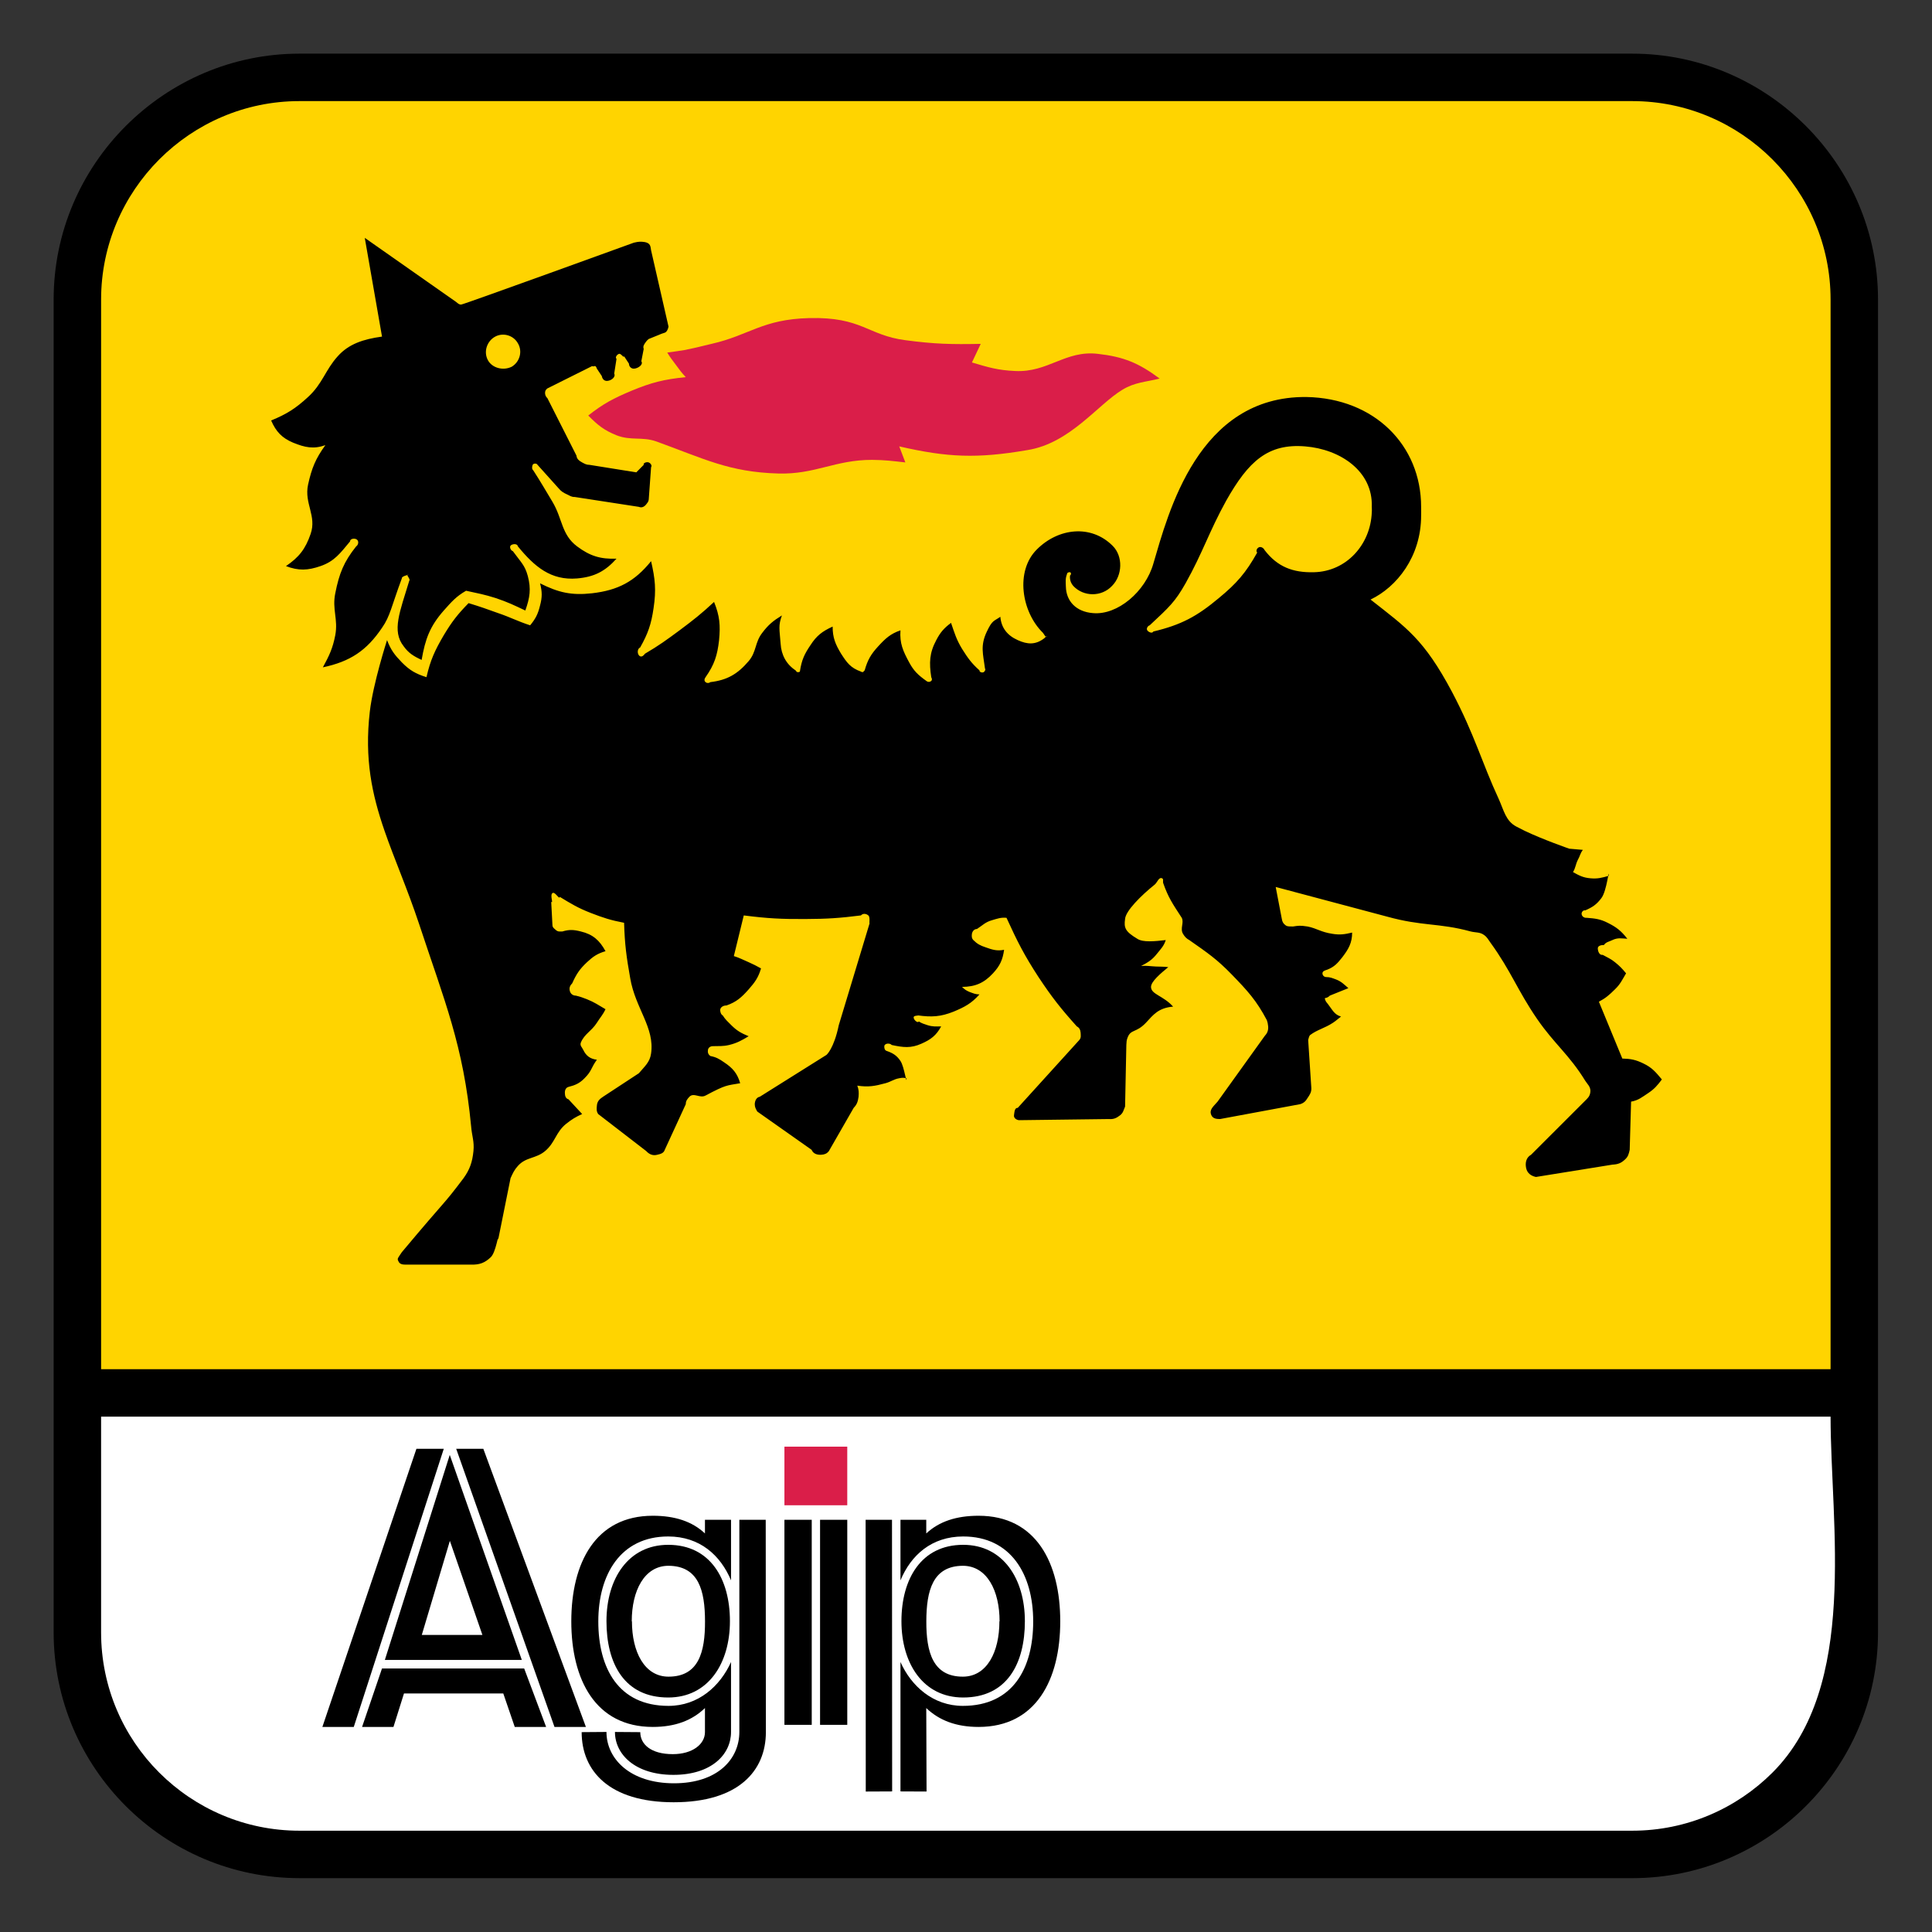 <?xml version="1.0" encoding="UTF-8" standalone="no"?>
<!-- Generator: Adobe Illustrator 13.0.0, SVG Export Plug-In . SVG Version: 6.00 Build 14948)  -->
<svg
   xmlns:dc="http://purl.org/dc/elements/1.1/"
   xmlns:cc="http://web.resource.org/cc/"
   xmlns:rdf="http://www.w3.org/1999/02/22-rdf-syntax-ns#"
   xmlns:svg="http://www.w3.org/2000/svg"
   xmlns="http://www.w3.org/2000/svg"
   xmlns:sodipodi="http://sodipodi.sourceforge.net/DTD/sodipodi-0.dtd"
   xmlns:inkscape="http://www.inkscape.org/namespaces/inkscape"
   version="1.0"
   id="Layer_1"
   x="0px"
   y="0px"
   width="180"
   height="180"
   viewBox="0 0 192.756 192.756"
   enable-background="new 0 0 192.756 192.756"
   xml:space="preserve"
   sodipodi:version="0.32"
   inkscape:version="0.45.1"
   sodipodi:docname="Agip.svg"
   inkscape:output_extension="org.inkscape.output.svg.inkscape"
   sodipodi:docbase="C:\Users\Virgile"><rect x="0" y="0" width="192.756" height="192.756" fill="#333333" stroke="none"/><defs
   id="defs6609" /><sodipodi:namedview
   inkscape:window-height="748"
   inkscape:window-width="1024"
   inkscape:pageshadow="2"
   inkscape:pageopacity="0.0"
   guidetolerance="10.0"
   gridtolerance="10.0"
   objecttolerance="10.0"
   borderopacity="1.0"
   bordercolor="#666666"
   pagecolor="#ffffff"
   id="base"
   height="180px"
   width="180px"
   inkscape:zoom="1.9558406"
   inkscape:cx="96.377998"
   inkscape:cy="96.377998"
   inkscape:window-x="1392"
   inkscape:window-y="-8"
   inkscape:current-layer="Layer_1" />
<g
   id="g6590"
   transform="matrix(1.06,0,0,1.06,-5.799,-5.793)">
	
	<path
   d="M 33.652,182.241 C 27.295,182.24 21.513,179.654 17.321,175.469 C 13.126,171.281 10.521,165.497 10.52,159.109 L 10.52,33.653 C 10.52,27.294 13.122,21.511 17.313,17.319 C 21.509,13.123 27.292,10.516 33.649,10.515 L 159.1,10.515 C 165.461,10.515 171.246,13.123 175.443,17.321 C 179.633,21.513 182.234,27.295 182.235,33.652 L 182.235,159.108 C 182.235,165.498 179.63,171.283 175.433,175.471 C 171.241,179.656 165.46,182.242 159.103,182.242 L 33.652,182.242 L 33.652,182.241 z "
   id="path6594" />
	<path
   d="M 14.986,134.338 L 177.77,134.338 L 177.77,33.651 C 177.77,28.515 175.669,23.845 172.287,20.46 C 168.908,17.08 164.241,14.981 159.101,14.981 L 33.65,14.981 C 28.514,14.982 23.849,17.081 20.471,20.459 C 17.087,23.845 14.987,28.516 14.987,33.654 L 14.987,134.338 L 14.986,134.338 z "
   id="path6596"
   style="fill:#ffd400" />
	<path
   d="M 177.77,138.804 L 14.986,138.804 L 14.986,159.109 C 14.986,164.274 17.083,168.94 20.461,172.311 C 23.844,175.688 28.513,177.776 33.652,177.776 L 159.104,177.776 C 164.243,177.775 168.912,175.688 172.294,172.313 C 180.424,164.198 177.77,148.938 177.77,138.804 L 177.77,138.804 z "
   id="path6598"
   style="fill:#ffffff" />
	<polygon
   clip-rule="evenodd"
   points="79.303,147.145 79.303,141.628 85.217,141.628 85.217,147.145 79.303,147.145 "
   id="polygon6600"
   style="fill:#da1e49;fill-rule:evenodd" />
	<path
   clip-rule="evenodd"
   d="M 60.839,44.574 C 62.272,43.446 63.22,42.955 64.905,42.246 C 66.796,41.463 67.964,41.17 70.016,40.962 C 69.621,40.543 69.431,40.278 69.089,39.812 C 68.761,39.364 68.556,39.121 68.274,38.648 C 69.918,38.411 69.544,38.535 72.442,37.83 C 75.99,37.026 77.217,35.516 81.623,35.404 C 86.621,35.28 87.094,37.012 90.684,37.485 C 93.435,37.851 95.016,37.887 97.78,37.831 L 96.952,39.581 C 98.508,40.046 99.406,40.314 101.019,40.385 C 104.122,40.544 105.737,38.413 108.805,38.77 C 111.232,39.045 112.651,39.63 114.618,41.097 C 113.243,41.436 112.298,41.439 111.127,42.141 C 108.806,43.53 106.192,47.184 102.19,47.826 C 97.428,48.644 94.648,48.524 90.11,47.48 L 90.684,48.989 C 89.475,48.856 88.78,48.76 87.552,48.749 C 84.078,48.742 82.202,50.132 78.728,50.033 C 74.087,49.903 71.749,48.643 67.223,47.007 C 65.897,46.549 64.874,46.965 63.499,46.436 C 62.334,45.964 61.728,45.484 60.839,44.574 L 60.839,44.574 z "
   id="path6602"
   style="fill:#da1e49;fill-rule:evenodd" />
	<path
   clip-rule="evenodd"
   d="M 92.659,158.07 C 92.666,155.185 93.259,152.851 96.108,152.841 C 98.372,152.852 99.554,155.186 99.554,158.07 L 99.537,158.07 C 99.537,160.942 98.372,163.277 96.094,163.277 C 93.259,163.277 92.652,160.942 92.659,158.07 L 92.659,158.07 z M 50.875,159.348 L 47.814,150.495 L 45.172,159.348 L 50.875,159.348 L 50.875,159.348 z M 41.695,161.7 L 47.803,142.404 L 54.585,161.7 L 41.695,161.7 L 41.695,161.7 z M 39.55,168.01 L 41.426,162.505 L 54.807,162.505 L 56.873,168.01 L 53.921,168.01 L 52.841,164.857 L 43.495,164.857 L 42.504,168.01 L 39.55,168.01 L 39.55,168.01 z M 48.41,141.832 L 50.964,141.832 L 60.617,168.01 L 57.661,168.01 L 48.41,141.832 L 48.41,141.832 z M 35.813,168.01 L 38.769,168.01 L 47.24,141.832 L 44.665,141.832 L 35.813,168.01 L 35.813,168.01 z M 74.277,168.482 L 74.277,161.898 C 73.254,164.166 71.201,166.027 68.394,166.027 C 63.665,166.027 61.785,162.468 61.785,158.078 C 61.785,153.67 63.872,150.082 68.366,150.082 C 71.35,150.086 73.286,151.856 74.278,154.212 L 74.278,148.514 L 71.823,148.514 L 71.823,149.797 C 70.624,148.668 69.001,148.132 66.913,148.132 C 61.507,148.132 59.243,152.583 59.243,158.07 C 59.243,163.545 61.507,168.009 66.913,168.009 C 69.044,168.009 70.624,167.389 71.823,166.232 L 71.823,168.5 C 71.823,169.633 70.652,170.57 68.797,170.57 C 66.723,170.57 65.736,169.632 65.736,168.5 L 63.352,168.482 C 63.352,170.605 65.274,172.52 68.853,172.52 C 72.429,172.521 74.277,170.605 74.277,168.482 L 74.277,168.482 z M 75.06,168.482 L 75.06,148.513 L 77.543,148.513 L 77.557,168.499 C 77.557,172.135 74.986,175.099 68.881,175.099 C 62.793,175.099 60.218,172.135 60.218,168.499 L 62.553,168.481 C 62.553,171.02 64.789,173.313 68.908,173.313 C 73.035,173.314 75.06,171.021 75.06,168.482 L 75.06,168.482 z M 71.829,158.07 C 71.836,160.942 71.247,163.277 68.394,163.277 C 66.129,163.277 64.951,160.942 64.951,158.07 L 64.933,158.07 C 64.933,155.185 66.115,152.851 68.379,152.841 C 71.248,152.852 71.822,155.186 71.829,158.07 L 71.829,158.07 z M 62.553,158.054 C 62.553,162.029 64.224,165.239 68.365,165.239 C 72.133,165.239 74.174,162.029 74.174,158.054 C 74.174,154.082 72.326,150.868 68.365,150.868 C 64.592,150.868 62.553,154.082 62.553,158.054 L 62.553,158.054 z M 82.657,167.813 L 82.657,148.514 L 85.218,148.514 L 85.218,167.813 L 82.657,167.813 L 82.657,167.813 z M 79.303,167.813 L 79.303,148.514 L 81.874,148.514 L 81.874,167.813 L 79.303,167.813 L 79.303,167.813 z M 89.442,174.079 L 89.428,148.514 L 86.945,148.514 L 86.959,174.09 L 89.442,174.079 L 89.442,174.079 z M 90.226,174.079 L 90.226,161.898 C 91.235,164.166 93.301,166.027 96.094,166.027 C 100.824,166.027 102.718,162.468 102.718,158.078 C 102.718,153.67 100.634,150.082 96.126,150.082 C 93.139,150.086 91.206,151.856 90.226,154.212 L 90.226,148.514 L 92.653,148.514 L 92.653,149.797 C 93.866,148.668 95.488,148.132 97.576,148.132 C 103.001,148.132 105.264,152.583 105.264,158.07 C 105.264,163.545 103,168.009 97.576,168.009 C 95.46,168.009 93.866,167.389 92.653,166.232 L 92.681,174.089 L 90.226,174.079 L 90.226,174.079 z M 101.935,158.054 C 101.935,154.082 99.896,150.868 96.126,150.868 C 92.18,150.868 90.317,154.082 90.317,158.054 C 90.317,162.029 92.355,165.239 96.126,165.239 C 100.268,165.238 101.935,162.028 101.935,158.054 L 101.935,158.054 z "
   id="path6604"
   style="fill-rule:evenodd" />
	<path
   clip-rule="evenodd"
   d="M 65.128,28.308 C 65.601,28.195 65.777,28.195 66.175,28.252 C 66.694,28.365 66.694,28.636 66.75,29.014 L 68.394,36.209 C 68.365,36.354 68.334,36.442 68.274,36.555 C 68.097,36.851 68.038,36.735 67.519,36.971 L 66.532,37.37 C 66.429,37.458 66.369,37.504 66.295,37.606 C 66.129,37.832 65.953,38.04 66.059,38.305 L 65.833,39.469 C 66.059,39.779 65.509,40.16 65.128,40.164 C 64.874,40.17 64.67,39.956 64.67,39.694 L 64.212,38.996 C 64.184,39.204 63.93,38.714 63.739,38.771 C 63.541,38.82 63.337,39.123 63.499,39.236 L 63.281,40.626 C 63.457,40.965 62.97,41.317 62.586,41.317 C 62.321,41.317 62.159,41.116 62.113,40.859 L 61.651,40.165 C 61.609,40.041 61.535,39.875 61.418,39.928 C 61.34,39.974 61.27,39.935 61.192,39.928 L 56.996,42.023 C 56.833,42.143 56.763,42.277 56.773,42.485 C 56.791,42.693 56.861,42.813 56.996,42.947 L 59.732,48.354 C 59.76,48.674 59.983,48.833 60.265,48.992 C 60.515,49.123 60.663,49.218 60.956,49.218 L 65.361,49.923 L 66.059,49.218 C 65.985,49.041 66.341,48.914 66.532,48.992 C 66.708,49.063 66.869,49.289 66.75,49.451 L 66.532,52.48 C 66.514,52.671 66.411,52.787 66.295,52.935 C 66.116,53.168 65.868,53.288 65.601,53.171 L 59.57,52.243 C 59.274,52.25 59.126,52.134 58.858,52.007 C 58.505,51.848 58.297,51.724 58.047,51.425 L 56.065,49.217 C 55.995,49.062 55.685,49.058 55.607,49.217 C 55.533,49.414 55.522,49.619 55.667,49.742 C 56.404,50.881 56.774,51.544 57.47,52.697 C 58.432,54.309 58.299,55.773 59.79,56.894 C 61.003,57.801 61.991,58.105 63.5,58.048 C 62.421,59.247 61.401,59.769 59.79,59.91 C 57.321,60.115 55.784,58.803 54.217,56.894 C 54.175,56.637 53.791,56.637 53.582,56.771 C 53.374,56.898 53.526,57.279 53.744,57.343 C 54.514,58.401 54.869,58.655 55.148,59.677 C 55.476,60.905 55.342,61.73 54.915,62.929 C 53.846,62.421 53.243,62.132 52.132,61.758 C 51.07,61.42 50.435,61.307 49.338,61.067 C 48.394,61.613 47.977,62.104 47.24,62.929 C 45.925,64.424 45.498,65.613 45.156,67.577 C 44.402,67.231 43.925,66.935 43.47,66.3 C 42.318,64.847 43.115,63.041 43.989,60.135 C 44.151,59.974 43.65,59.571 43.883,59.557 C 44.152,59.543 43.263,59.645 43.291,59.91 C 42.318,62.52 42.201,63.455 41.429,64.552 C 39.983,66.699 38.431,67.734 35.86,68.277 C 36.466,67.163 36.788,66.492 37.028,65.251 C 37.309,63.741 36.717,62.811 37.028,61.305 C 37.394,59.457 37.825,58.353 38.991,56.895 C 39.213,56.751 39.26,56.398 39.065,56.254 C 38.861,56.095 38.417,56.159 38.417,56.427 C 37.5,57.524 36.967,58.289 35.638,58.748 C 34.438,59.164 33.568,59.199 32.386,58.748 C 33.614,57.915 34.22,57.14 34.707,55.722 C 35.3,54.015 34.086,52.851 34.467,51.081 C 34.809,49.533 35.166,48.647 36.096,47.364 C 34.989,47.759 34.174,47.583 33.076,47.138 C 32.015,46.694 31.454,46.104 30.992,45.043 C 32.47,44.43 33.284,43.921 34.466,42.832 C 35.827,41.587 36.095,40.282 37.259,38.998 C 38.296,37.834 39.672,37.39 41.427,37.146 L 39.804,27.853 L 48.41,33.891 C 48.573,34.017 48.671,34.141 48.883,34.131 C 49.161,34.103 65.128,28.308 65.128,28.308 L 65.128,28.308 z M 148.965,83.658 C 150.694,84.486 153.171,85.346 153.171,85.346 C 153.675,85.392 153.971,85.416 154.457,85.458 C 154.203,85.776 154.192,86.033 153.985,86.39 C 153.766,86.824 153.777,87.137 153.526,87.55 C 154.119,87.878 154.486,88.076 155.166,88.132 C 155.833,88.192 156.228,88.094 156.898,87.896 C 156.912,87.039 156.722,89.307 156.2,89.995 C 155.756,90.588 155.375,90.852 154.676,91.152 C 154.5,91.102 154.31,91.314 154.338,91.505 C 154.366,91.724 154.578,91.875 154.81,91.851 C 155.594,91.911 156.087,91.964 156.78,92.317 C 157.622,92.733 158.066,93.085 158.641,93.826 C 158.094,93.791 157.739,93.706 157.237,93.946 C 156.913,94.109 156.645,94.115 156.437,94.412 C 156.172,94.405 155.833,94.49 155.862,94.757 C 155.876,95.043 156.024,95.388 156.321,95.339 C 156.78,95.597 157.076,95.703 157.47,96.027 C 157.931,96.394 158.154,96.633 158.521,97.078 C 158.154,97.691 157.992,98.087 157.47,98.588 C 156.941,99.112 156.616,99.4 155.963,99.751 L 158.168,105.099 C 158.965,105.12 159.438,105.211 160.149,105.561 C 160.961,105.945 161.314,106.375 161.891,107.067 C 161.464,107.63 161.197,107.956 160.608,108.347 C 160.015,108.738 159.691,109.028 158.993,109.155 L 158.862,113.69 C 158.774,114.079 158.717,114.342 158.404,114.614 C 158.048,114.95 157.738,115.059 157.236,115.084 L 150.039,116.244 C 149.58,116.149 149.224,115.895 149.118,115.422 C 149.005,114.911 149.118,114.41 149.58,114.153 L 154.809,108.929 C 155.05,108.693 155.165,108.456 155.165,108.111 C 155.138,107.706 154.9,107.533 154.675,107.186 C 153.17,104.735 151.779,103.738 150.154,101.381 C 148.291,98.669 147.684,96.839 145.749,94.179 C 145.53,93.882 145.452,93.681 145.159,93.473 C 144.758,93.177 144.39,93.261 143.889,93.135 C 140.87,92.313 139.364,92.669 135.993,91.731 L 125.543,88.949 L 126.121,91.965 C 126.164,92.229 126.252,92.395 126.475,92.557 C 126.679,92.705 126.87,92.648 127.165,92.67 C 127.702,92.592 127.804,92.557 128.545,92.67 C 129.43,92.846 129.769,93.191 130.876,93.358 C 131.574,93.474 132.032,93.411 132.738,93.241 C 132.738,94.215 132.399,94.797 131.809,95.569 C 131.366,96.126 131.073,96.465 130.403,96.73 C 130.198,96.8 129.944,96.857 129.944,97.079 C 129.944,97.272 130.106,97.434 130.304,97.429 C 130.67,97.429 130.875,97.527 131.232,97.658 C 131.736,97.855 131.972,98.117 132.384,98.472 L 130.642,99.174 C 130.304,99.516 130.106,99.302 130.184,99.516 C 130.24,99.725 130.332,99.816 130.466,99.979 C 130.875,100.503 131.055,100.965 131.69,101.146 C 131.393,101.372 131.249,101.52 130.938,101.728 C 130.141,102.253 129.471,102.37 128.78,102.888 C 128.675,102.997 128.661,103.153 128.6,103.35 L 128.897,107.875 C 128.914,108.266 128.762,108.485 128.544,108.81 C 128.364,109.113 128.188,109.283 127.849,109.392 L 120.309,110.792 C 119.956,110.792 119.646,110.753 119.494,110.442 C 119.259,109.941 119.613,109.676 120.072,109.155 L 124.492,102.997 C 124.746,102.722 124.862,102.461 124.834,102.073 C 124.815,101.84 124.773,101.664 124.711,101.487 C 123.737,99.639 122.884,98.708 121.417,97.198 C 120.013,95.749 119.142,95.16 117.41,93.947 C 117.174,93.827 116.983,93.644 116.817,93.358 C 116.521,92.85 116.937,92.318 116.701,91.852 C 115.829,90.512 115.442,89.961 114.959,88.597 C 114.898,88.421 115.015,88.213 114.854,88.135 C 114.533,87.998 114.426,88.488 114.16,88.721 C 112.857,89.765 111.408,91.218 111.366,91.966 C 111.249,92.787 111.366,93.137 112.519,93.827 C 113.051,94.181 114.16,94.064 115.196,93.947 C 115.015,94.508 114.752,94.758 114.381,95.217 C 113.926,95.802 113.539,96.039 112.875,96.384 C 113.407,96.339 113.718,96.413 114.265,96.437 C 114.723,96.458 114.96,96.437 115.432,96.494 C 114.723,97.079 113.807,97.845 113.807,98.356 C 113.807,99.062 114.96,99.174 115.887,100.211 C 114.498,100.331 114.026,100.977 113.33,101.728 C 112.402,102.708 111.912,102.313 111.605,103.118 C 111.5,103.379 111.5,103.548 111.485,103.823 L 111.366,109.621 C 111.218,109.964 111.189,110.214 110.892,110.443 C 110.554,110.705 110.286,110.827 109.842,110.793 L 101.489,110.898 C 101.211,110.933 100.869,110.721 100.91,110.443 C 100.957,110.143 100.957,109.727 101.266,109.738 L 107.062,103.35 C 107.241,103.138 107.195,102.934 107.181,102.652 C 107.153,102.387 107.062,102.194 106.826,102.074 C 105.305,100.378 104.487,99.344 103.218,97.429 C 101.873,95.366 101.239,94.11 100.206,91.852 C 99.669,91.802 99.345,91.93 98.816,92.085 C 98.209,92.261 97.955,92.558 97.426,92.903 C 97.172,92.903 96.996,93.111 96.95,93.358 C 96.922,93.591 96.922,93.771 97.084,93.947 C 97.455,94.314 97.736,94.463 98.237,94.628 C 98.886,94.864 99.316,94.991 99.979,94.864 C 99.848,95.812 99.584,96.373 98.931,97.079 C 98.088,97.989 97.264,98.345 96.022,98.355 C 96.259,98.595 96.42,98.701 96.714,98.825 C 97.073,98.955 97.278,99.061 97.663,99.061 C 96.904,99.914 96.27,100.246 95.225,100.683 C 93.998,101.173 93.155,101.212 91.854,101.036 C 91.987,101.064 91.585,101.04 91.497,101.145 C 91.335,101.338 91.839,101.833 91.953,101.607 C 92.249,101.805 92.46,101.843 92.785,101.96 C 93.258,102.108 93.554,102.08 94.055,102.073 C 93.596,102.927 93.078,103.314 92.193,103.702 C 91.206,104.146 90.479,104.055 89.4,103.822 C 89.223,103.618 88.733,103.656 88.705,103.931 C 88.687,104.139 88.751,104.336 88.941,104.386 C 89.53,104.591 89.886,104.82 90.225,105.327 C 90.599,105.881 90.789,107.63 90.803,106.953 C 90.535,106.896 90.373,106.896 90.109,106.953 C 89.59,107.041 89.339,107.278 88.821,107.419 C 87.816,107.693 87.198,107.804 86.162,107.648 C 86.31,108.032 86.31,108.29 86.282,108.692 C 86.219,109.136 86.131,109.421 85.824,109.736 L 83.489,113.805 C 83.309,114.041 83.087,114.133 82.791,114.152 C 82.374,114.179 82.021,114.063 81.86,113.689 L 76.746,110.085 C 76.612,109.846 76.51,109.673 76.51,109.391 C 76.524,109.056 76.672,108.752 76.986,108.693 L 83.265,104.754 C 83.265,104.754 83.963,104.168 84.418,101.96 L 87.335,92.318 C 87.23,92.579 87.42,91.789 87.201,91.627 C 86.993,91.45 86.693,91.415 86.503,91.627 C 84.492,91.88 83.328,91.958 81.269,91.966 C 79.012,91.98 77.724,91.913 75.477,91.627 L 74.542,95.454 C 75.103,95.627 75.399,95.803 75.935,96.029 C 76.408,96.241 76.655,96.367 77.1,96.614 C 76.853,97.468 76.525,97.919 75.935,98.59 C 75.265,99.344 74.792,99.772 73.848,100.103 C 73.551,100.095 73.241,100.276 73.255,100.565 C 73.287,100.769 73.318,100.939 73.495,101.038 C 73.749,101.44 73.968,101.62 74.307,101.962 C 74.839,102.491 75.238,102.71 75.936,102.999 C 75.256,103.404 74.839,103.642 74.088,103.824 C 73.509,103.958 73.153,103.916 72.578,103.933 C 72.338,103.933 72.148,104.056 72.105,104.279 C 72.063,104.529 72.134,104.723 72.338,104.861 C 72.874,104.966 73.171,105.135 73.615,105.446 C 74.426,105.982 74.87,106.483 75.138,107.422 C 73.847,107.651 73.847,107.535 71.883,108.578 C 71.351,108.875 70.776,108.267 70.36,108.695 C 70.152,108.921 70.018,109.087 70.018,109.393 L 68.039,113.692 C 67.937,114.006 67.655,114.081 67.33,114.155 C 66.932,114.26 66.589,114.127 66.296,113.808 L 61.772,110.32 C 61.595,110.052 61.624,109.827 61.652,109.517 C 61.687,109.114 61.906,108.91 62.23,108.695 L 65.602,106.483 C 66.145,105.837 66.639,105.446 66.751,104.629 C 67.111,102.191 65.273,100.379 64.79,97.547 C 64.431,95.518 64.272,94.365 64.212,92.32 C 62.956,92.08 62.258,91.854 61.062,91.389 C 59.877,90.927 59.26,90.549 58.163,89.883 C 58.106,90.176 57.719,89.351 57.469,89.527 C 57.208,89.724 57.589,90.55 57.352,90.345 L 57.469,92.56 C 57.483,92.778 57.645,92.87 57.807,93.015 C 57.988,93.174 58.163,93.139 58.4,93.139 C 59.052,92.941 59.48,92.969 60.146,93.139 C 61.271,93.407 61.906,93.971 62.463,94.993 C 61.698,95.219 61.299,95.491 60.721,96.03 C 60.03,96.679 59.72,97.145 59.331,98.012 C 59.127,98.22 59.034,98.429 59.098,98.707 C 59.155,98.989 59.377,99.176 59.669,99.176 C 60.085,99.275 60.322,99.363 60.72,99.518 C 61.432,99.804 61.799,100.069 62.462,100.454 C 62.215,100.989 61.962,101.229 61.651,101.73 C 61.151,102.516 60.484,102.774 60.145,103.585 C 60.028,103.881 60.247,104.023 60.367,104.279 C 60.635,104.85 61.034,105.135 61.651,105.21 C 61.062,106.025 61.192,106.251 60.484,106.956 C 60.029,107.422 59.627,107.605 58.978,107.768 C 58.724,107.838 58.625,108.085 58.639,108.35 C 58.639,108.614 58.723,108.875 58.978,108.932 L 60.265,110.321 C 59.627,110.607 59.288,110.826 58.752,111.246 C 57.764,112.05 57.736,113.002 56.773,113.809 C 55.902,114.539 54.971,114.353 54.216,115.206 C 53.864,115.594 53.743,115.887 53.525,116.359 L 52.354,122.178 C 52.369,121.487 52.164,123.322 51.66,123.8 C 51.098,124.337 50.581,124.52 49.815,124.492 L 43.989,124.492 C 43.47,124.492 43.114,124.548 42.952,124.139 C 42.836,123.912 42.952,123.849 43.29,123.327 C 47.712,118.043 47.078,119.042 49.103,116.357 C 49.682,115.552 49.928,114.862 50.034,113.806 C 50.125,112.893 49.886,112.392 49.815,111.482 C 49.088,103.85 47.314,99.695 44.919,92.437 C 43.796,89.069 42.587,86.336 41.663,83.661 C 40.482,80.239 39.764,76.908 40.278,72.451 C 40.588,69.774 41.901,65.715 41.901,65.715 C 42.26,66.649 42.613,67.108 43.29,67.806 C 44.031,68.56 44.609,68.889 45.611,69.202 C 45.985,67.58 46.397,66.691 47.24,65.252 C 48.009,63.972 48.538,63.292 49.575,62.233 C 50.668,62.565 51.275,62.783 52.354,63.171 C 53.554,63.58 54.174,63.933 55.37,64.321 C 55.889,63.693 56.111,63.249 56.301,62.459 C 56.509,61.683 56.509,61.161 56.301,60.37 C 58.047,61.245 59.26,61.52 61.193,61.306 C 63.634,61.023 65.199,60.209 66.752,58.284 C 67.14,59.962 67.243,60.996 66.988,62.696 C 66.769,64.209 66.47,65.088 65.718,66.417 C 65.426,66.523 65.426,67.095 65.718,67.235 C 65.898,67.313 66.06,67.157 66.176,66.995 C 67.506,66.212 68.201,65.704 69.432,64.794 C 70.744,63.814 71.484,63.235 72.68,62.121 C 73.212,63.433 73.286,64.308 73.152,65.715 C 72.99,67.157 72.711,68.018 71.882,69.203 C 71.766,69.351 71.73,69.556 71.882,69.668 C 72.016,69.784 72.193,69.774 72.337,69.668 C 73.924,69.478 74.898,68.907 75.934,67.693 C 76.689,66.811 76.509,65.933 77.218,65.027 C 77.797,64.258 78.255,63.891 79.066,63.391 C 78.713,64.364 78.84,64.671 78.946,66.064 C 79.009,67.108 79.482,67.99 80.35,68.561 C 80.35,68.561 80.47,68.759 80.572,68.73 C 80.66,68.723 80.766,68.73 80.766,68.624 C 80.928,67.581 81.179,67.037 81.757,66.184 C 82.331,65.295 82.864,64.886 83.841,64.441 C 83.841,65.478 84.095,66.098 84.638,66.995 C 85.174,67.827 85.523,68.328 86.5,68.674 C 86.5,68.73 86.824,68.726 86.736,68.73 C 86.648,68.751 86.856,68.561 86.856,68.561 C 87.134,67.581 87.444,67.044 88.126,66.304 C 88.807,65.56 89.279,65.119 90.225,64.795 C 90.137,66.008 90.465,66.742 91.043,67.807 C 91.48,68.625 91.897,69.006 92.651,69.549 C 92.798,69.676 93.004,69.676 93.123,69.549 C 93.229,69.461 93.183,69.324 93.123,69.204 C 92.918,67.839 92.947,66.929 93.595,65.716 C 93.98,64.979 94.319,64.591 94.985,64.09 C 95.323,65.077 95.486,65.652 96.022,66.538 C 96.565,67.398 96.903,67.885 97.663,68.562 C 97.631,68.753 98.019,68.837 98.118,68.675 C 98.195,68.583 98.252,68.478 98.181,68.389 C 98,66.996 97.722,66.241 98.357,64.908 C 98.872,63.808 99.035,63.938 99.627,63.518 C 99.715,64.572 100.294,65.282 101.267,65.716 C 102.157,66.122 102.936,66.185 103.768,65.536 C 103.768,65.536 104.015,65.261 103.987,65.374 C 103.931,65.55 103.694,65.088 103.634,65.028 C 101.61,63.046 101.018,59.212 103.059,57.184 C 105.083,55.153 108.169,54.804 110.198,56.839 C 111.189,57.823 111.126,59.622 110.138,60.612 C 109.164,61.656 107.464,61.656 106.487,60.612 C 106.075,60.139 106.191,59.621 106.191,59.621 C 106.297,59.575 106.308,59.364 106.191,59.328 C 106.061,59.293 105.898,59.377 105.898,59.505 C 105.736,59.921 105.779,60.211 105.793,60.672 C 105.821,62.059 106.77,63.046 108.333,63.172 C 110.671,63.391 113.284,61.127 114.025,58.524 C 115.431,53.763 118.225,42.724 128.439,42.833 C 134.827,42.95 139.231,47.365 139.231,53.174 L 139.231,53.174 C 139.246,53.488 139.231,53.989 139.231,53.989 C 139.231,57.875 136.924,60.729 134.47,61.896 C 137.853,64.556 139.481,65.6 142.141,70.594 C 144.285,74.663 144.935,77.217 146.55,80.702 C 147.022,81.753 147.198,82.74 148.19,83.263 C 148.42,83.387 148.683,83.521 148.965,83.658 L 148.965,83.658 z M 134.587,53.695 C 134.605,53.526 134.587,53.17 134.587,53.17 C 134.707,49.801 131.603,47.746 128.323,47.481 C 124.816,47.192 122.983,48.871 120.885,52.588 C 119.277,55.494 118.681,57.476 117.059,60.368 C 116.067,62.118 115.549,62.58 113.687,64.319 C 113.497,64.379 113.348,64.615 113.454,64.792 C 113.585,64.976 113.927,65.113 114.026,64.905 C 116.657,64.277 118.124,63.488 120.19,61.759 C 121.877,60.369 122.734,59.382 123.801,57.477 C 123.667,57.343 123.756,57.103 123.914,57.004 C 124.105,56.871 124.391,57.011 124.493,57.237 C 125.706,58.817 127.152,59.374 129.135,59.325 C 132.21,59.26 134.471,56.714 134.587,53.695 L 134.587,53.695 z M 51.38,39.34 C 51.775,40.106 52.825,40.385 53.637,39.982 C 54.395,39.527 54.674,38.536 54.215,37.774 C 53.799,37.027 52.84,36.748 52.092,37.142 C 51.324,37.548 50.964,38.536 51.38,39.34 L 51.38,39.34 z "
   id="path6606"
   style="fill-rule:evenodd" />
</g>
</svg>